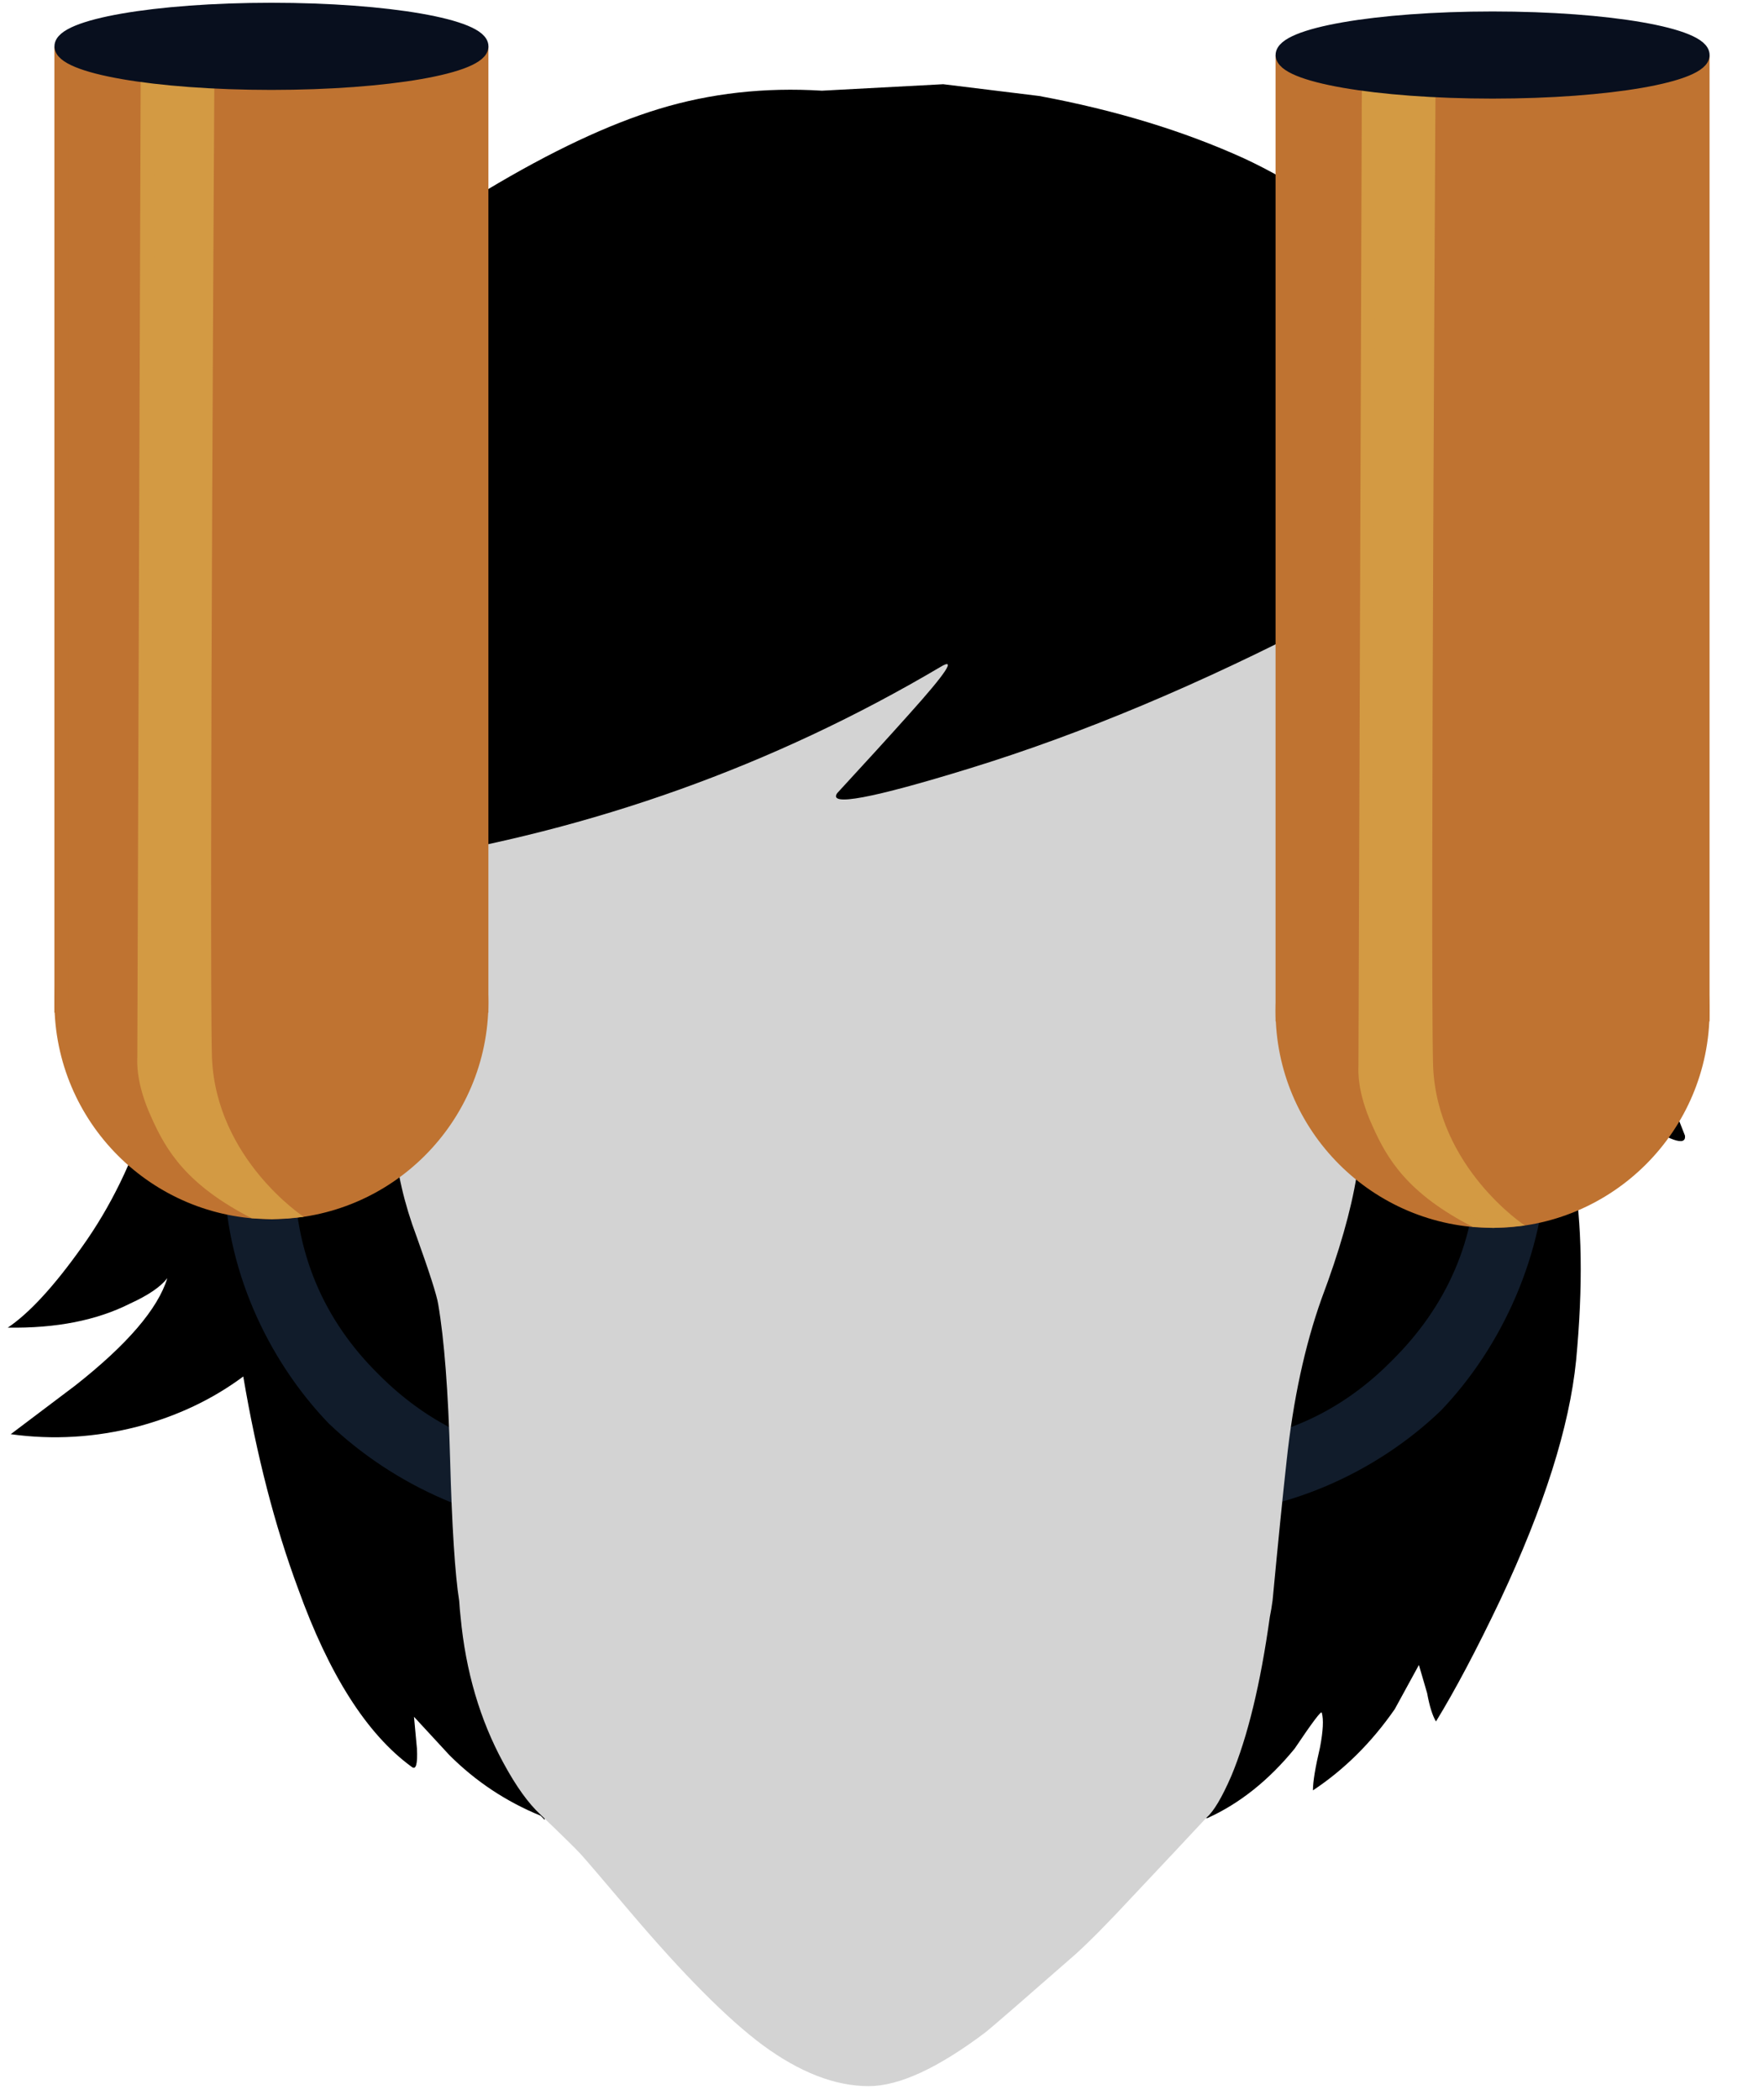 <?xml version="1.0" encoding="utf-8"?>
<svg viewBox="0 0 126 150" xmlns="http://www.w3.org/2000/svg">
  <g transform="matrix(0.841, 0, 0, 0.841, -6.55, -16.65)">
    <g transform="matrix( 1, 0, 0, 1, 0,0) ">
      <g>
        <path fill="#000000" stroke="none" d=" M 113.45 33.25 Q 105.75 29.75 96.05 27.95 L 87.9 26.95 77.6 27.5 Q 70.3 27.05 63.75 29.05 57.35 31 49.1 35.95 42.6 39.85 37.1 47.1 34.2 50.85 32.75 53.6 30.8 56.85 28.7 62.95 24.65 75 24.25 90.05 24.3 90.65 19.25 95.55 14.25 100.55 14.25 101 L 18.2 100.6 22.85 99.5 Q 22.05 115.5 14.75 125.7 11.2 130.7 8.45 132.55 14.6 132.65 18.85 130.5 21.15 129.45 22 128.35 20.8 132.25 14.2 137.45 L 8.7 141.6 Q 14.1 142.35 19.5 140.95 24.55 139.6 28.45 136.7 30.15 146.75 33.1 154.7 37.05 165.7 42.75 169.85 43.3 170.3 43.2 168.3 L 42.95 165.6 45.95 168.85 Q 49.3 172.2 53.7 174 L 54.05 174.35 54.05 174.2 110.35 174.2 Q 114.445 172.345 117.75 168.3 120 164.95 120.05 165.25 120.3 166.1 119.9 168.2 119.3 170.75 119.3 171.85 123.3 169.2 126.25 164.95 L 128.3 161.2 129 163.6 Q 129.3 165.25 129.75 166 132.2 162 135.2 155.7 140.8 143.8 141.65 135.35 142.55 125.85 141.4 119.3 139.8 112.9 139.25 107.55 142.2 111.8 146.75 114.8 151.05 117.65 150.9 116.25 L 143.5 97.45 Q 141 89.85 140.25 80.8 138.25 68 137.25 64 135.45 57.35 131.5 50.1 128.45 44.75 125 41.25 120.1 36.35 113.45 33.25 Z"/>
      </g>
    </g>
  </g>
  <path d="M 62.241 83.651 C 62.324 89.505 60.065 94.361 56.187 98.191 C 52.326 102.107 47.486 104.209 41.629 104.209 C 35.771 104.209 30.889 102.045 27.033 98.152 C 23.123 94.292 21.017 89.452 21.017 83.597 C 21.017 77.739 23.182 72.855 27.074 69 C 30.934 65.087 36.278 73.43 42.136 73.43 C 47.996 73.43 52.359 65.131 56.212 69.031 C 58.155 70.952 59.56 73.032 60.624 75.578 C 61.167 76.854 61.544 78.067 61.823 79.447 C 61.966 80.138 62.063 80.783 62.136 81.496 C 62.158 81.706 62.174 81.967 62.186 82.275 L 62.242 83.382 L 62.241 83.651 Z M 67.241 83.679 C 67.232 83.357 67.194 81.868 67.111 81.006 C 67.025 80.176 66.885 79.256 66.718 78.432 C 66.375 76.806 65.856 75.136 65.233 73.644 C 63.936 70.668 61.99 67.784 59.765 65.512 C 55.181 61.108 48.215 74.007 41.325 74.007 C 34.433 74.007 28.148 61.045 23.57 65.435 C 19.182 70.014 16.017 76.704 16.017 83.597 C 16.017 90.491 19.079 97.08 23.467 101.656 C 28.045 106.044 34.736 109.209 41.629 109.209 C 48.521 109.209 55.114 106.147 59.692 101.756 C 64.067 97.194 67.097 90.555 67.241 83.679 Z" style="fill: rgb(17, 28, 43);"/>
  <path d="M 105.465 82.651 C 105.548 88.505 103.289 93.361 99.411 97.191 C 95.55 101.107 90.71 103.209 84.853 103.209 C 78.995 103.209 74.113 101.045 70.257 97.152 C 66.347 93.292 64.241 88.452 64.241 82.597 C 64.241 76.739 66.406 71.855 70.298 68 C 74.158 64.087 79.502 72.43 85.36 72.43 C 91.22 72.43 95.583 64.131 99.436 68.031 C 101.379 69.952 102.784 72.032 103.848 74.578 C 104.391 75.854 104.768 77.067 105.047 78.447 C 105.19 79.138 105.287 79.783 105.36 80.496 C 105.382 80.706 105.398 80.967 105.41 81.275 L 105.466 82.382 L 105.465 82.651 Z M 110.465 82.679 C 110.456 82.357 110.418 80.868 110.335 80.006 C 110.249 79.176 110.109 78.256 109.942 77.432 C 109.599 75.806 109.08 74.136 108.457 72.644 C 107.16 69.668 105.214 66.784 102.989 64.512 C 98.405 60.108 91.439 73.007 84.549 73.007 C 77.657 73.007 71.372 60.045 66.794 64.435 C 62.406 69.014 59.241 75.704 59.241 82.597 C 59.241 89.491 62.303 96.08 66.691 100.656 C 71.269 105.044 77.96 108.209 84.853 108.209 C 91.745 108.209 98.338 105.147 102.916 100.756 C 107.291 96.194 110.321 89.555 110.465 82.679 Z" style="fill: rgb(17, 28, 43);"/>
  <g transform="matrix(1, 0, 0, 1, 16.809, -18.748)">
    <path d="M 66.802 99.291 C 66.765 105.777 64.082 111.7 59.885 115.971 C 55.596 120.182 49.668 122.884 43.19 122.884 C 36.71 122.884 30.777 120.173 26.488 115.964 C 22.28 111.676 19.578 105.751 19.578 99.272 C 19.578 92.792 22.289 86.859 26.498 82.57 C 30.787 78.36 36.711 75.66 43.19 75.66 C 49.669 75.66 55.589 78.352 59.881 82.57 C 61.999 84.705 63.741 87.268 64.945 90.079 C 65.537 91.486 66.003 92.977 66.32 94.508 C 66.478 95.278 66.599 96.074 66.681 96.861 C 66.706 97.12 66.727 97.45 66.744 97.782 L 66.805 97.782 L 66.804 98.283 Z M 65.802 99.292 C 65.798 99.13 65.76 97.718 65.686 96.96 C 65.607 96.198 65.494 95.454 65.34 94.71 C 65.037 93.227 64.599 91.83 64.023 90.468 C 62.867 87.743 61.232 85.34 59.174 83.277 C 55.027 79.16 49.463 76.66 43.19 76.66 C 36.917 76.66 31.347 79.171 27.203 83.28 C 23.095 87.424 20.578 92.998 20.578 99.272 C 20.578 105.545 23.091 111.116 27.198 115.259 C 31.342 119.367 36.916 121.884 43.19 121.884 C 49.462 121.884 55.036 119.371 59.181 115.261 C 63.276 111.136 65.809 105.571 65.802 99.292 Z" style="fill: none;"/>
    <path d="M 66.802 99.291 C 66.765 105.777 64.082 111.7 59.885 115.971 C 55.596 120.182 49.668 122.884 43.19 122.884 C 36.71 122.884 30.777 120.173 26.488 115.964 C 22.28 111.676 19.578 105.751 19.578 99.272 C 19.578 92.792 22.289 86.859 26.498 82.57 C 30.787 78.36 36.711 75.66 43.19 75.66 C 49.669 75.66 55.589 78.352 59.881 82.57 C 61.999 84.705 63.741 87.268 64.945 90.079 C 65.537 91.486 66.003 92.977 66.32 94.508 C 66.478 95.278 66.599 96.074 66.681 96.861 C 66.706 97.12 66.727 97.45 66.744 97.782 L 66.805 97.782 L 66.804 98.283 Z M 65.802 99.292 C 65.798 99.13 65.76 97.718 65.686 96.96 C 65.607 96.198 65.494 95.454 65.34 94.71 C 65.037 93.227 64.599 91.83 64.023 90.468 C 62.867 87.743 61.232 85.34 59.174 83.277 C 55.027 79.16 49.463 76.66 43.19 76.66 C 36.917 76.66 31.347 79.171 27.203 83.28 C 23.095 87.424 20.578 92.998 20.578 99.272 C 20.578 105.545 23.091 111.116 27.198 115.259 C 31.342 119.367 36.916 121.884 43.19 121.884 C 49.462 121.884 55.036 119.371 59.181 115.261 C 63.276 111.136 65.809 105.571 65.802 99.292 Z" style="fill: none;"/>
    <path d="M 66.802 99.291 C 66.765 105.777 64.082 111.7 59.885 115.971 C 55.596 120.182 49.668 122.884 43.19 122.884 C 36.71 122.884 30.777 120.173 26.488 115.964 C 22.28 111.676 19.578 105.751 19.578 99.272 C 19.578 92.792 22.289 86.859 26.498 82.57 C 30.787 78.36 36.711 75.66 43.19 75.66 C 49.669 75.66 55.589 78.352 59.881 82.57 C 61.999 84.705 63.741 87.268 64.945 90.079 C 65.537 91.486 66.003 92.977 66.32 94.508 C 66.478 95.278 66.599 96.074 66.681 96.861 C 66.706 97.12 66.727 97.45 66.744 97.782 L 66.805 97.782 L 66.804 98.283 L 66.802 99.291 Z M 65.802 99.292 C 65.798 99.13 65.76 97.718 65.686 96.96 C 65.607 96.198 65.494 95.454 65.34 94.71 C 65.037 93.227 64.599 91.83 64.023 90.468 C 62.867 87.743 61.232 85.34 59.174 83.277 C 55.027 79.16 49.26 91.769 42.987 91.769 C 36.714 91.769 31.347 79.171 27.203 83.28 C 23.095 87.424 20.578 92.998 20.578 99.272 C 20.578 105.545 23.091 111.116 27.198 115.259 C 31.342 119.367 36.916 121.884 43.19 121.884 C 49.462 121.884 55.036 119.371 59.181 115.261 C 63.276 111.136 65.809 105.571 65.802 99.292 Z" style="fill: none;"/>
    <path d="M 66.802 99.291 C 66.765 105.777 64.082 111.7 59.885 115.971 C 55.596 120.182 49.668 122.884 43.19 122.884 C 36.71 122.884 30.777 120.173 26.488 115.964 C 22.28 111.676 19.578 105.751 19.578 99.272 C 19.578 92.792 22.289 86.859 26.498 82.57 C 30.787 78.36 36.508 91.581 42.987 91.581 C 49.466 91.581 55.589 78.352 59.881 82.57 C 61.999 84.705 63.741 87.268 64.945 90.079 C 65.537 91.486 66.003 92.977 66.32 94.508 C 66.478 95.278 66.599 96.074 66.681 96.861 C 66.706 97.12 66.727 97.45 66.744 97.782 L 66.805 97.782 L 66.804 98.283 L 66.802 99.291 Z M 65.802 99.292 C 65.798 99.13 65.76 97.718 65.686 96.96 C 65.607 96.198 65.494 95.454 65.34 94.71 C 65.037 93.227 64.599 91.83 64.023 90.468 C 62.867 87.743 61.232 85.34 59.174 83.277 C 55.027 79.16 48.652 88.626 42.379 88.626 C 36.106 88.626 31.347 79.171 27.203 83.28 C 23.095 87.424 20.578 92.998 20.578 99.272 C 20.578 105.545 23.091 111.116 27.198 115.259 C 31.342 119.367 36.916 121.884 43.19 121.884 C 49.462 121.884 55.036 119.371 59.181 115.261 C 63.276 111.136 65.809 105.571 65.802 99.292 Z" style="fill: none;"/>
    <path d="M 63.802 99.326 C 63.885 105.18 61.626 110.036 57.748 113.866 C 53.887 117.782 49.047 119.884 43.19 119.884 C 37.332 119.884 32.45 117.72 28.594 113.827 C 24.684 109.967 22.578 105.127 22.578 99.272 C 22.578 93.414 24.743 88.53 28.635 84.675 C 32.495 80.762 37.839 89.105 43.697 89.105 C 49.557 89.105 53.92 80.806 57.773 84.706 C 59.716 86.627 61.121 88.707 62.185 91.253 C 62.728 92.529 63.105 93.742 63.384 95.122 C 63.527 95.813 63.624 96.458 63.697 97.171 C 63.719 97.381 63.735 97.642 63.747 97.95 L 63.803 99.057 L 63.802 99.326 Z M 68.802 99.354 C 68.793 99.032 68.755 97.543 68.672 96.681 C 68.586 95.851 68.446 94.931 68.279 94.107 C 67.936 92.481 67.417 90.811 66.794 89.319 C 65.497 86.343 63.551 83.459 61.326 81.187 C 56.742 76.783 49.776 89.682 42.886 89.682 C 35.994 89.682 29.709 76.72 25.131 81.11 C 20.743 85.689 17.578 92.379 17.578 99.272 C 17.578 106.166 20.64 112.755 25.028 117.331 C 29.606 121.719 36.297 124.884 43.19 124.884 C 50.082 124.884 56.675 121.822 61.253 117.431 C 65.628 112.869 68.658 106.23 68.802 99.354 Z" style="fill: rgb(17, 28, 43);"/>
  </g>
  <g>
    <g>
      <path fill="#D3D3D3" stroke="none" d=" M 97.75 46.9 Q 96.95 43 94.7 44.2 81.25 51.2 69.2 54.9 58.8 58.1 59.8 56.65 62.8 53.4 64.9 51.05 68.95 46.55 67.15 47.65 49.3 58.2 28.45 61.5 27.75 70.1 27.7 73.4 27.7 76.3 28.15 81.4 28.45 84.85 29.75 88.3 31.15 92.2 31.3 93.15 31.95 96.95 32.15 104.2 32.35 111.5 32.8 114.35 32.836 114.931 32.9 115.5 33.446 121.301 35.95 125.9 37.3 128.4 38.6 129.6 40.95 131.85 41.5 132.45 42 133 45.05 136.6 50.7 143.25 54.45 146.05 58.45 149 62.05 149 65.3 149 70.4 145.15 71.15 144.55 76.8 139.6 78.3 138.25 80.9 135.45 84.2 131.95 86.2 129.8 86.95 129.15 87.95 126.85 89.705 122.647 90.7 115.5 90.82 114.91 90.9 114.3 91.5 107.95 91.9 104.35 92.6 97.8 94.4 92.75 96.3 87.7 96.9 84 L 97.1 81.3 Q 97.75 75.95 98 63.35 L 98.1 51.85 Q 97.9 47.85 97.75 46.9 Z"/>
    </g>
  </g>
  <path d="M 51.319 81.524 C 51.319 86.257 49.361 90.637 46.267 93.735 C 43.173 96.832 38.797 98.793 34.069 98.793 C 29.341 98.793 24.965 96.832 21.871 93.735 C 18.777 90.637 16.819 86.257 16.819 81.524 C 16.819 76.791 18.777 72.411 21.871 69.313 C 24.965 66.216 29.341 64.255 34.069 64.255 C 38.797 64.255 43.173 66.216 46.267 69.313 C 49.361 72.411 51.319 76.791 51.319 81.524 Z M 45.559 70.02 C 42.591 67.048 38.592 65.255 34.069 65.255 C 29.546 65.255 25.547 67.048 22.579 70.02 C 19.611 72.991 17.819 76.995 17.819 81.524 C 17.819 86.053 19.611 90.057 22.579 93.028 C 25.547 96 29.546 97.793 34.069 97.793 C 38.592 97.793 42.591 96 45.559 93.028 C 48.527 90.057 50.319 86.053 50.319 81.524 C 50.319 76.995 48.527 72.991 45.559 70.02 Z" style="fill: none;"/>
  <path d="M 51.319 81.524 C 51.319 86.257 49.361 90.637 46.267 93.735 C 43.173 96.832 38.797 98.793 34.069 98.793 C 29.341 98.793 24.965 96.832 21.871 93.735 C 18.777 90.637 16.819 86.257 16.819 81.524 C 16.819 76.791 18.777 72.411 21.871 69.313 C 24.965 66.216 29.341 64.255 34.069 64.255 C 38.797 64.255 43.173 66.216 46.267 69.313 C 49.361 72.411 51.319 76.791 51.319 81.524 Z M 45.559 70.02 C 42.591 67.048 38.592 65.255 34.069 65.255 C 29.546 65.255 25.547 67.048 22.579 70.02 C 19.611 72.991 17.819 76.995 17.819 81.524 C 17.819 86.053 19.611 90.057 22.579 93.028 C 25.547 96 29.546 97.793 34.069 97.793 C 38.592 97.793 42.591 96 45.559 93.028 C 48.527 90.057 50.319 86.053 50.319 81.524 C 50.319 76.995 48.527 72.991 45.559 70.02 Z" style="fill: none;"/>
  <path d="M 51.319 81.524 C 51.319 86.257 49.361 90.637 46.267 93.735 C 43.173 96.832 38.797 98.793 34.069 98.793 C 29.341 98.793 24.965 96.832 21.871 93.735 C 18.777 90.637 16.819 86.257 16.819 81.524 C 16.819 76.791 18.777 72.411 21.871 69.313 C 24.965 66.216 29.341 64.255 34.069 64.255 C 38.797 64.255 43.173 66.216 46.267 69.313 C 49.361 72.411 51.319 76.791 51.319 81.524 Z M 45.559 70.02 C 42.591 67.048 38.592 65.255 34.069 65.255 C 29.546 65.255 25.547 67.048 22.579 70.02 C 19.611 72.991 17.819 76.995 17.819 81.524 C 17.819 86.053 19.611 90.057 22.579 93.028 C 25.547 96 29.546 97.793 34.069 97.793 C 38.592 97.793 42.591 96 45.559 93.028 C 48.527 90.057 50.319 86.053 50.319 81.524 C 50.319 76.995 48.527 72.991 45.559 70.02 Z" style="fill: none;"/>
  <path d="M 51.319 81.524 C 51.319 86.257 49.361 90.637 46.267 93.735 C 43.173 96.832 38.797 98.793 34.069 98.793 C 29.341 98.793 24.965 96.832 21.871 93.735 C 18.777 90.637 16.819 86.257 16.819 81.524 C 16.819 76.791 18.777 72.411 21.871 69.313 C 24.965 66.216 29.341 64.255 34.069 64.255 C 38.797 64.255 43.173 66.216 46.267 69.313 C 49.361 72.411 51.319 76.791 51.319 81.524 Z M 45.559 70.02 C 42.591 67.048 38.592 65.255 34.069 65.255 C 29.546 65.255 25.547 67.048 22.579 70.02 C 19.611 72.991 17.819 76.995 17.819 81.524 C 17.819 86.053 19.611 90.057 22.579 93.028 C 25.547 96 29.546 97.793 34.069 97.793 C 38.592 97.793 42.591 96 45.559 93.028 C 48.527 90.057 50.319 86.053 50.319 81.524 C 50.319 76.995 48.527 72.991 45.559 70.02 Z" style="fill: none;"/>
  <g transform="matrix(1, 0, 0, 1, 0, -12)">
    <ellipse style="stroke: rgb(191, 115, 49); fill: rgb(191, 115, 49);" cx="19.387" cy="83.579" rx="15" ry="15"/>
    <rect x="4.386" y="15.826" width="30" height="68" style="fill: rgb(191, 115, 49); stroke: rgb(191, 115, 49);"/>
    <path style="fill: rgb(211, 154, 67);" d="M 20.572 99.022 C 20.572 99.022 15.058 95.024 14.64 87.566 C 14.427 80.089 14.834 12.9 14.834 12.827 L 10.559 12.823 L 10.308 87.491 C 10.301 87.812 10.167 89.28 11.264 91.592 C 12.294 93.928 14.874 96.765 19.434 99.078"/>
    <path d="M 21.694 98.909 C 21.694 98.909 15.451 94.805 15.14 87.552 C 14.927 80.083 15.334 13.902 15.334 13.827 L 15.334 13.327 L 14.834 13.327 L 10.559 13.323 L 10.061 13.323 L 10.059 14.633 L 9.808 87.485 C 9.801 87.8 9.687 89.352 10.807 91.794 C 11.866 94.18 13.328 96.626 17.974 99.011 L 19.489 99.084 C 15.015 96.843 12.716 93.664 11.716 91.378 C 10.642 89.196 10.8 87.831 10.808 87.493 L 11.057 14.323 L 14.331 14.327 C 14.295 20.477 13.928 80.108 14.141 87.594 C 14.673 95.248 20.537 99.026 20.537 99.026 C 20.785 99.004 21.433 98.936 21.694 98.909 Z" style="fill: rgb(211, 154, 67);"/>
  </g>
  <ellipse style="fill: rgb(8, 15, 30); stroke: rgb(8, 15, 30);" cx="19.389" cy="3.31" rx="15" ry="2.612"/>
  <path d="M 145.381 82.164 C 145.344 88.65 142.661 94.573 138.464 98.844 C 134.175 103.055 128.247 105.757 121.769 105.757 C 115.289 105.757 109.356 103.046 105.067 98.837 C 100.859 94.549 98.157 88.624 98.157 82.145 C 98.157 75.665 100.868 69.732 105.077 65.443 C 109.366 61.233 115.29 58.533 121.769 58.533 C 128.248 58.533 134.168 61.225 138.46 65.443 C 140.578 67.578 142.32 70.141 143.524 72.952 C 144.116 74.359 144.582 75.85 144.899 77.381 C 145.057 78.151 145.178 78.947 145.26 79.734 C 145.285 79.993 145.306 80.323 145.323 80.655 L 145.384 80.655 L 145.383 81.156 L 145.381 82.164 Z M 144.381 82.165 C 144.377 82.003 144.339 80.591 144.265 79.833 C 144.186 79.071 144.073 78.327 143.919 77.583 C 143.616 76.1 143.178 74.703 142.602 73.341 C 141.446 70.616 139.811 68.213 137.753 66.15 C 133.606 62.033 128.042 59.533 121.769 59.533 C 115.496 59.533 109.926 62.044 105.782 66.153 C 101.674 70.297 99.157 75.871 99.157 82.145 C 99.157 88.418 101.67 93.989 105.777 98.132 C 109.921 102.24 115.495 104.757 121.769 104.757 C 128.041 104.757 133.615 102.244 137.76 98.134 C 141.855 94.009 144.388 88.444 144.381 82.165 Z" style="fill: none;"/>
  <path d="M 145.381 82.164 C 145.344 88.65 142.661 94.573 138.464 98.844 C 134.175 103.055 128.247 105.757 121.769 105.757 C 115.289 105.757 109.356 103.046 105.067 98.837 C 100.859 94.549 98.157 88.624 98.157 82.145 C 98.157 75.665 100.868 69.732 105.077 65.443 C 109.366 61.233 115.29 58.533 121.769 58.533 C 128.248 58.533 134.168 61.225 138.46 65.443 C 140.578 67.578 142.32 70.141 143.524 72.952 C 144.116 74.359 144.582 75.85 144.899 77.381 C 145.057 78.151 145.178 78.947 145.26 79.734 C 145.285 79.993 145.306 80.323 145.323 80.655 L 145.384 80.655 L 145.383 81.156 L 145.381 82.164 Z M 144.381 82.165 C 144.377 82.003 144.339 80.591 144.265 79.833 C 144.186 79.071 144.073 78.327 143.919 77.583 C 143.616 76.1 143.178 74.703 142.602 73.341 C 141.446 70.616 139.811 68.213 137.753 66.15 C 133.606 62.033 128.042 59.533 121.769 59.533 C 115.496 59.533 109.926 62.044 105.782 66.153 C 101.674 70.297 99.157 75.871 99.157 82.145 C 99.157 88.418 101.67 93.989 105.777 98.132 C 109.921 102.24 115.495 104.757 121.769 104.757 C 128.041 104.757 133.615 102.244 137.76 98.134 C 141.855 94.009 144.388 88.444 144.381 82.165 Z" style="fill: none;"/>
  <path d="M 145.381 82.164 C 145.344 88.65 142.661 94.573 138.464 98.844 C 134.175 103.055 128.247 105.757 121.769 105.757 C 115.289 105.757 109.356 103.046 105.067 98.837 C 100.859 94.549 98.157 88.624 98.157 82.145 C 98.157 75.665 100.868 69.732 105.077 65.443 C 109.366 61.233 115.29 58.533 121.769 58.533 C 128.248 58.533 134.168 61.225 138.46 65.443 C 140.578 67.578 142.32 70.141 143.524 72.952 C 144.116 74.359 144.582 75.85 144.899 77.381 C 145.057 78.151 145.178 78.947 145.26 79.734 C 145.285 79.993 145.306 80.323 145.323 80.655 L 145.384 80.655 L 145.383 81.156 L 145.381 82.164 Z M 144.381 82.165 C 144.377 82.003 144.339 80.591 144.265 79.833 C 144.186 79.071 144.073 78.327 143.919 77.583 C 143.616 76.1 143.178 74.703 142.602 73.341 C 141.446 70.616 139.811 68.213 137.753 66.15 C 133.606 62.033 127.839 74.642 121.566 74.642 C 115.293 74.642 109.926 62.044 105.782 66.153 C 101.674 70.297 99.157 75.871 99.157 82.145 C 99.157 88.418 101.67 93.989 105.777 98.132 C 109.921 102.24 115.495 104.757 121.769 104.757 C 128.041 104.757 133.615 102.244 137.76 98.134 C 141.855 94.009 144.388 88.444 144.381 82.165 Z" style="fill: none;"/>
  <path d="M 145.381 82.164 C 145.344 88.65 142.661 94.573 138.464 98.844 C 134.175 103.055 128.247 105.757 121.769 105.757 C 115.289 105.757 109.356 103.046 105.067 98.837 C 100.859 94.549 98.157 88.624 98.157 82.145 C 98.157 75.665 100.868 69.732 105.077 65.443 C 109.366 61.233 115.087 74.454 121.566 74.454 C 128.045 74.454 134.168 61.225 138.46 65.443 C 140.578 67.578 142.32 70.141 143.524 72.952 C 144.116 74.359 144.582 75.85 144.899 77.381 C 145.057 78.151 145.178 78.947 145.26 79.734 C 145.285 79.993 145.306 80.323 145.323 80.655 L 145.384 80.655 L 145.383 81.156 L 145.381 82.164 Z M 144.381 82.165 C 144.377 82.003 144.339 80.591 144.265 79.833 C 144.186 79.071 144.073 78.327 143.919 77.583 C 143.616 76.1 143.178 74.703 142.602 73.341 C 141.446 70.616 139.811 68.213 137.753 66.15 C 133.606 62.033 127.231 71.499 120.958 71.499 C 114.685 71.499 109.926 62.044 105.782 66.153 C 101.674 70.297 99.157 75.871 99.157 82.145 C 99.157 88.418 101.67 93.989 105.777 98.132 C 109.921 102.24 115.495 104.757 121.769 104.757 C 128.041 104.757 133.615 102.244 137.76 98.134 C 141.855 94.009 144.388 88.444 144.381 82.165 Z" style="fill: none;"/>
  <ellipse style="stroke: rgb(191, 115, 49); fill: rgb(191, 115, 49);" cx="106.612" cy="72.2" rx="15" ry="15"/>
  <rect x="91.611" y="4.447" width="30" height="68" style="fill: rgb(191, 115, 49); stroke: rgb(191, 115, 49);"/>
  <path style="fill: rgb(211, 154, 67);" d="M 107.797 87.643 C 107.797 87.643 102.283 83.645 101.865 76.187 C 101.652 68.71 102.059 1.521 102.059 1.448 L 97.784 1.444 L 97.533 76.112 C 97.526 76.433 97.392 77.901 98.489 80.213 C 99.519 82.549 102.099 85.386 106.659 87.699"/>
  <path d="M 108.919 87.53 C 108.919 87.53 102.676 83.426 102.365 76.173 C 102.152 68.704 102.559 2.523 102.559 2.448 L 102.559 1.948 L 102.059 1.948 L 97.784 1.944 L 97.286 1.944 L 97.284 3.254 L 97.033 76.106 C 97.026 76.421 96.912 77.973 98.032 80.415 C 99.091 82.801 100.553 85.247 105.199 87.632 L 106.714 87.705 C 102.24 85.464 99.941 82.285 98.941 79.999 C 97.867 77.817 98.025 76.452 98.033 76.114 L 98.282 2.944 L 101.556 2.948 C 101.52 9.098 101.153 68.729 101.366 76.215 C 101.898 83.869 107.762 87.647 107.762 87.647 C 108.01 87.625 108.658 87.557 108.919 87.53 Z" style="fill: rgb(211, 154, 67);"/>
  <ellipse style="fill: rgb(8, 15, 30); stroke: rgb(8, 15, 30);" cx="106.614" cy="3.931" rx="15" ry="2.612"/>
</svg>